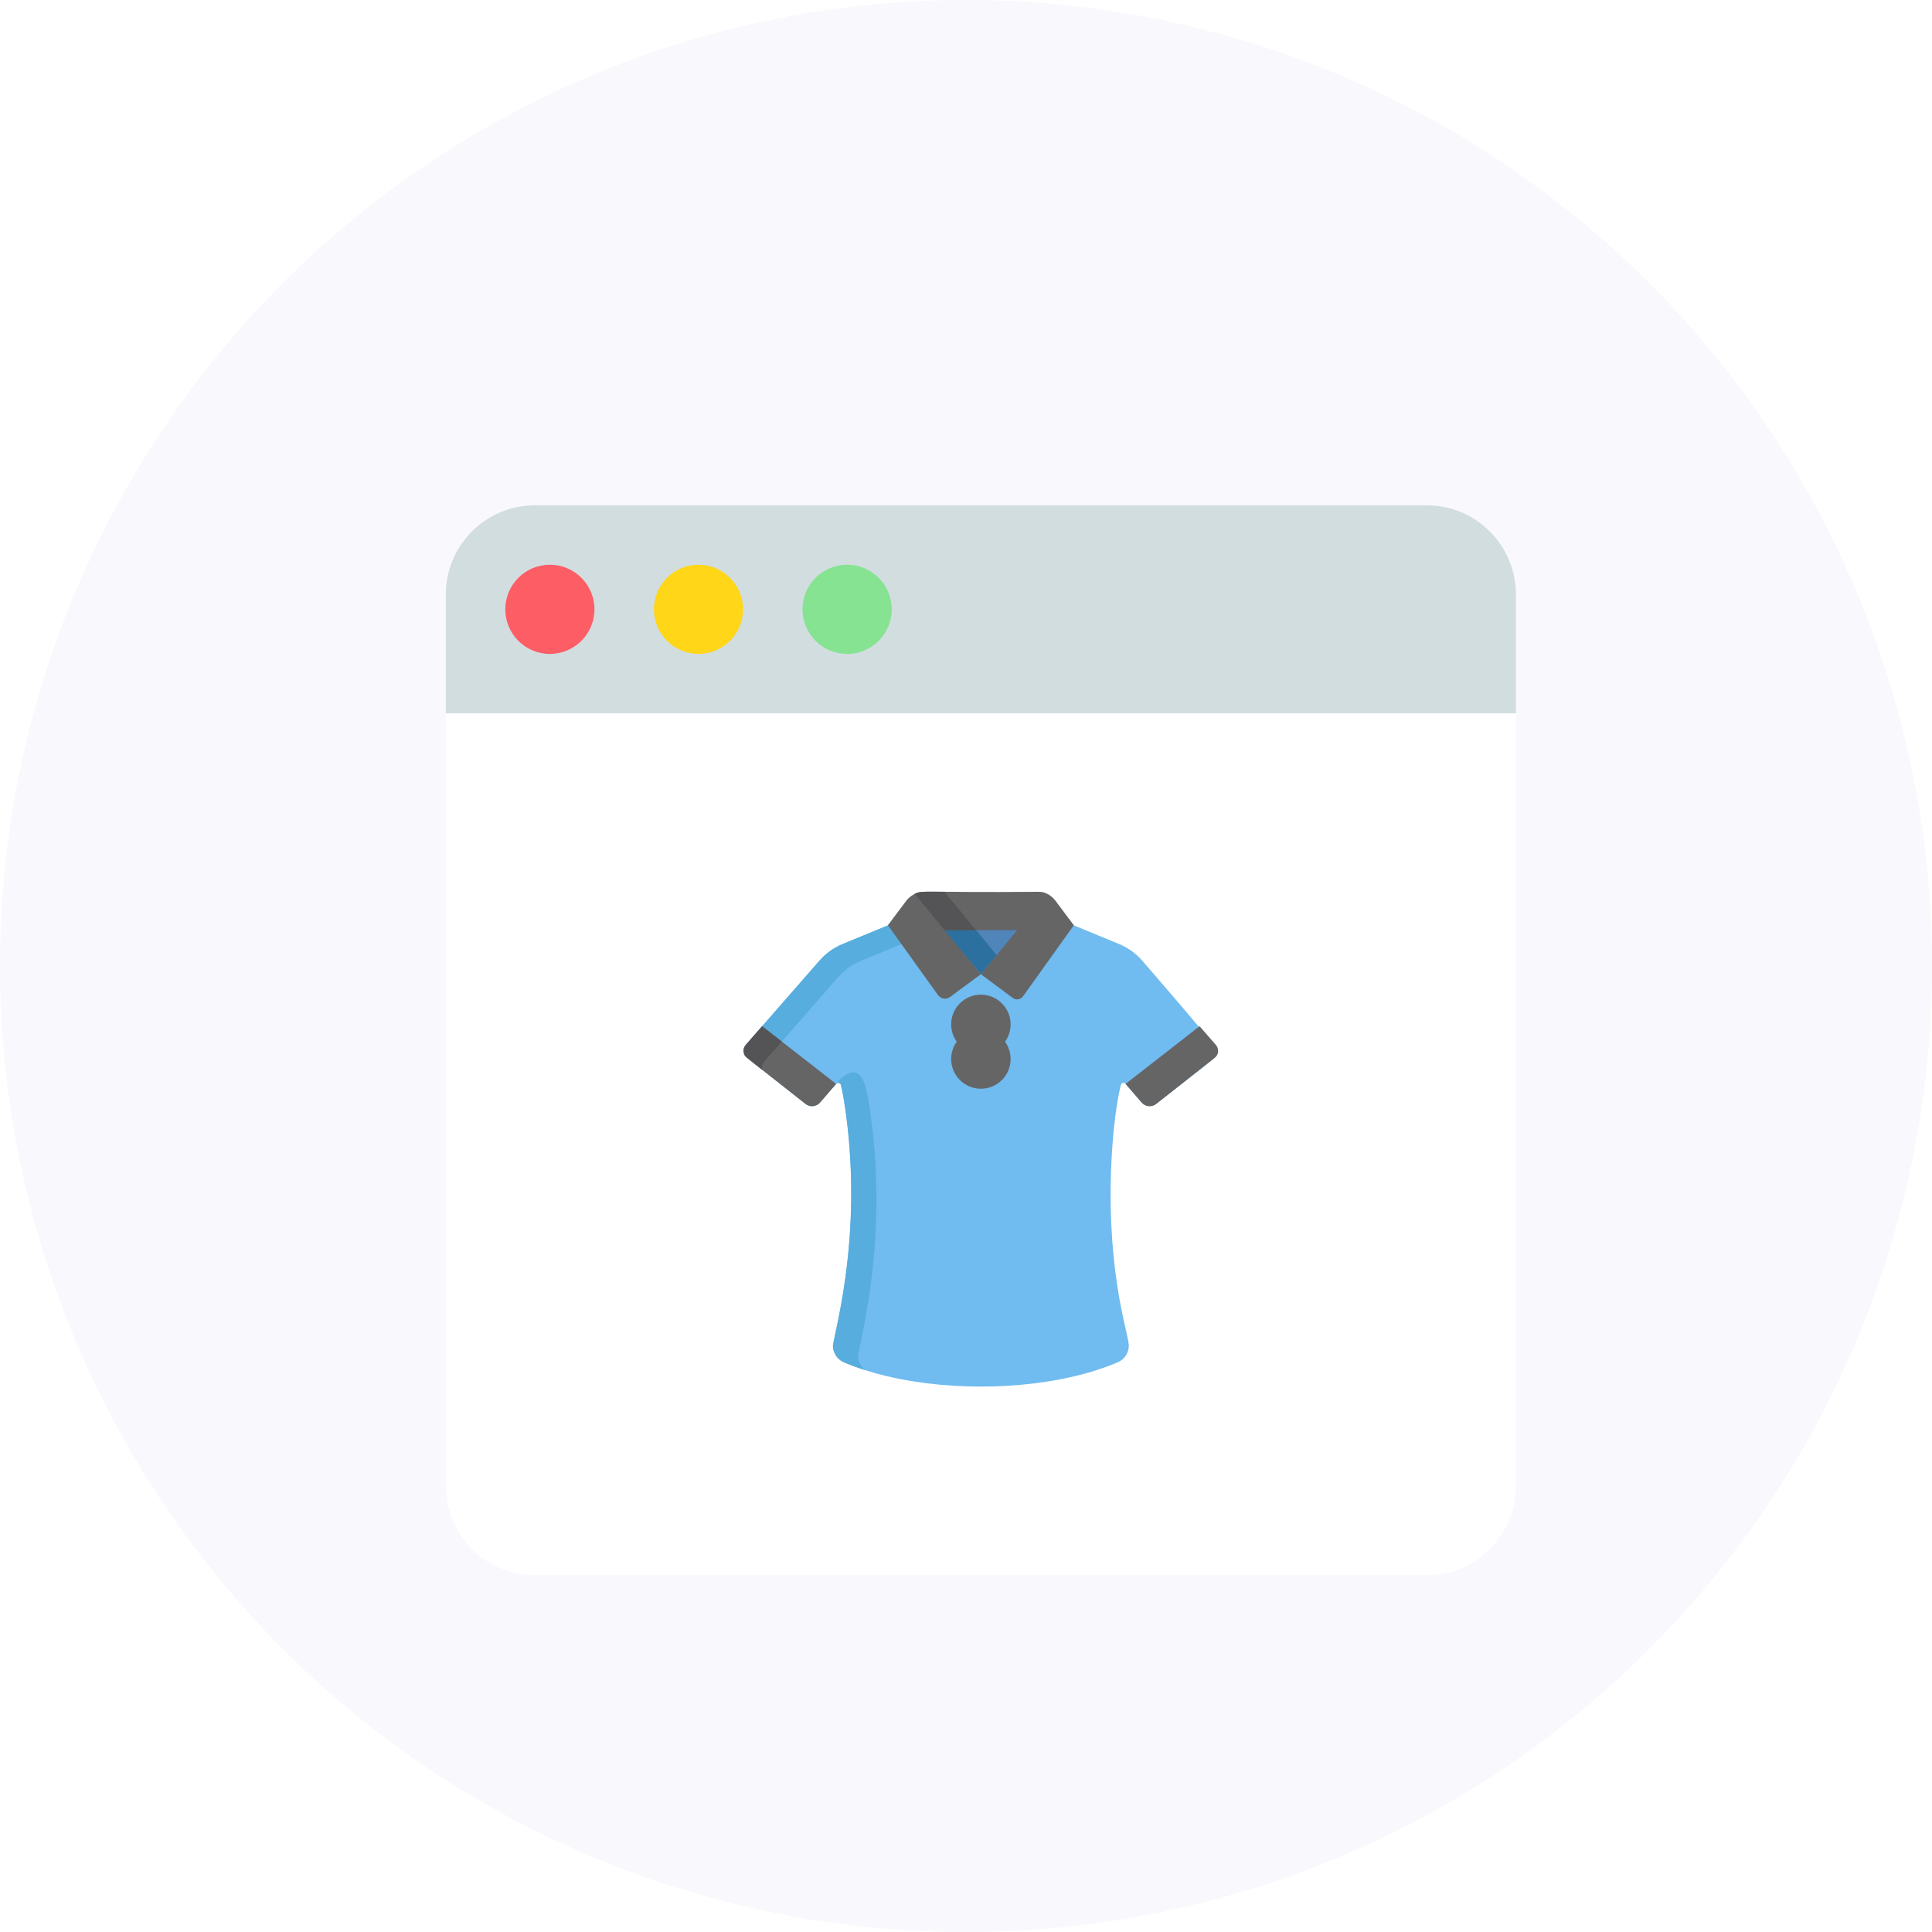 
<svg width="65px" height="65px" viewBox="0 0 65 65" version="1.1" xmlns="http://www.w3.org/2000/svg" xmlns:xlink="http://www.w3.org/1999/xlink">
    <!-- Generator: Sketch 48.1 (47250) - http://www.bohemiancoding.com/sketch -->
    <desc>Created with Sketch.</desc>
    <defs>
        <filter x="-19.4%" y="-13.9%" width="138.9%" height="138.9%" filterUnits="objectBoundingBox" id="filter-1">
            <feOffset dx="0" dy="2" in="SourceAlpha" result="shadowOffsetOuter1"></feOffset>
            <feGaussianBlur stdDeviation="2" in="shadowOffsetOuter1" result="shadowBlurOuter1"></feGaussianBlur>
            <feColorMatrix values="0 0 0 0 0.196   0 0 0 0 0.214   0 0 0 0 0.227  0 0 0 0.102 0" type="matrix" in="shadowBlurOuter1" result="shadowMatrixOuter1"></feColorMatrix>
            <feMerge>
                <feMergeNode in="shadowMatrixOuter1"></feMergeNode>
                <feMergeNode in="SourceGraphic"></feMergeNode>
            </feMerge>
        </filter>
    </defs>
    <g id="Symbols" stroke="none" stroke-width="1" fill="none" fill-rule="evenodd">
        <g id="Oval-2">
            <circle fill="#F8F8FD" cx="32.5" cy="32.5" r="32.5"></circle>
            <g id="icon-vlaue-2" filter="url(#filter-1)" transform="translate(15, 15)">
                <path d="M0,7 L36,7 L36,33 C36,34.657 34.657,36 33,36 L3,36 C1.343,36 2.02906125e-16,34.657 0,33 L0,7 Z" id="Rectangle" fill="#FFFFFF"></path>
                <path d="M3,0 L33,0 C34.657,-3.04359188e-16 36,1.343 36,3 L36,7 L0,7 L0,3 C-2.02906125e-16,1.343 1.343,3.04359188e-16 3,0 Z" id="Rectangle" fill="#D2DDE0"></path>
                <circle id="Oval-4" fill="#FD5D65" cx="3.5" cy="3.5" r="1.5"></circle>
                <circle id="Oval-4" fill="#FFD618" cx="8.5" cy="3.5" r="1.5"></circle>
                <circle id="Oval-4" fill="#85E391" cx="13.5" cy="3.5" r="1.5"></circle>
                <g id="polo-shirt" transform="translate(10, 13)" fill-rule="nonzero">
                    <polygon id="Shape" fill="#5085BA" points="6.609 1.203 9.39 1.203 8 2.889"></polygon>
                    <polygon id="Shape" fill="#2B709E" points="8.578 2.188 7.764 1.203 6.609 1.203 8 2.889"></polygon>
                    <path d="M13.431,2.322 C13.216,2.076 12.947,1.883 12.644,1.758 L11.126,1.132 C10.495,0.286 10.464,0.257 10.227,0.14 L8,2.776 L5.772,0.14 C5.521,0.265 5.451,0.357 4.874,1.132 L3.356,1.758 C3.053,1.883 2.784,2.076 2.569,2.322 C-0.068,5.341 0.088,5.156 0.064,5.194 C-0.004,5.301 0.005,5.438 0.08,5.536 C0.115,5.583 2.1,7.139 2.103,7.142 C2.227,7.239 2.398,7.241 2.524,7.153 C2.605,7.097 3.072,6.522 3.144,6.455 C3.194,6.412 3.275,6.435 3.291,6.503 C3.409,6.986 3.504,7.75 3.55,8.245 C3.92,12.199 3,15.049 3.024,15.318 C3.044,15.537 3.174,15.729 3.367,15.82 C3.519,15.891 3.949,16.058 4.419,16.19 C6.591,16.805 9.418,16.802 11.581,16.19 C12.063,16.055 12.525,15.873 12.641,15.816 C12.835,15.721 12.957,15.529 12.976,15.318 C13.005,14.995 12.519,13.81 12.389,11.217 C12.317,9.788 12.406,7.781 12.708,6.503 C12.726,6.432 12.817,6.407 12.869,6.467 C13.702,7.433 13.289,6.955 13.408,7.093 C13.471,7.166 13.566,7.214 13.671,7.217 C13.869,7.221 13.946,7.083 14.206,6.899 C15.928,5.542 15.969,5.558 15.981,5.373 C15.983,5.34 16.014,5.309 13.431,2.322 Z" id="Shape" fill="#70BBEF"></path>
                    <g id="Group" transform="translate(0, 1.041)" fill="#57ADDD">
                        <path d="M4.922,0.028 C4.906,0.049 4.891,0.07 4.874,0.092 L3.356,0.718 C3.053,0.842 2.784,1.035 2.569,1.281 C-0.068,4.3 0.088,4.115 0.064,4.153 C-0.004,4.261 0.005,4.397 0.08,4.495 C0.092,4.511 0.335,4.706 0.649,4.955 C0.627,4.876 0.636,4.789 0.683,4.716 C0.707,4.678 0.551,4.862 3.188,1.844 C3.403,1.597 3.672,1.404 3.975,1.28 L5.399,0.693 L4.922,0.028 Z" id="Shape"></path>
                        <path d="M3.871,14.607 C3.847,14.332 4.767,11.42 4.397,7.381 C4.351,6.875 4.256,6.095 4.139,5.601 C3.863,4.45 3.131,5.427 3.131,5.427 L3.131,5.427 C3.136,5.422 3.14,5.417 3.144,5.414 C3.194,5.372 3.275,5.395 3.292,5.462 C3.355,5.722 3.411,6.064 3.457,6.401 L3.457,6.401 C4.053,10.744 2.998,13.987 3.024,14.278 C3.044,14.496 3.174,14.689 3.367,14.779 C3.485,14.835 3.771,14.948 4.113,15.057 C3.976,14.953 3.887,14.789 3.871,14.607 Z" id="Shape"></path>
                    </g>
                    <path d="M5.769,0.077 L6.616,1.295 L9.319,1.295 L10.234,0.072 C10.156,0.033 10.063,0.004 9.956,0.004 C5.946,0.035 6.044,-0.061 5.769,0.077 Z" id="Shape" fill="#656566"></path>
                    <path d="M6.775,0.003 C5.964,-0.004 5.931,-0.004 5.769,0.077 L6.616,1.295 L7.841,1.295 L6.775,0.003 Z" id="Shape" fill="#545456"></path>
                    <path d="M0.642,4.527 L0.092,5.156 C-0.021,5.285 -0.003,5.483 0.132,5.589 L2.101,7.141 C2.251,7.259 2.467,7.238 2.591,7.093 L3.131,6.467 L0.642,4.527 Z" id="Shape" fill="#656566"></path>
                    <path d="M1.302,5.041 L0.642,4.527 C0.075,5.176 0.032,5.195 0.019,5.323 C0.015,5.362 0.02,5.409 0.035,5.454 C0.067,5.544 0.045,5.516 0.649,5.996 C0.627,5.917 0.636,5.83 0.683,5.756 C0.698,5.732 0.639,5.8 1.302,5.041 Z" id="Shape" fill="#545456"></path>
                    <g id="Group" transform="translate(4.846, 0.065)" fill="#656566">
                        <path d="M10.512,4.461 L11.062,5.091 C11.175,5.22 11.157,5.418 11.022,5.524 L9.053,7.076 C8.903,7.193 8.687,7.173 8.563,7.028 L8.023,6.402 L10.512,4.461 Z" id="Shape"></path>
                        <circle id="Oval" cx="3.155" cy="4.399" r="1"></circle>
                        <circle id="Oval" cx="3.155" cy="5.564" r="1"></circle>
                        <path d="M0.663,0.216 L0.029,1.067 L1.703,3.401 C1.808,3.547 1.986,3.577 2.125,3.472 L3.154,2.711 L0.927,0.01 C0.761,0.092 0.663,0.216 0.663,0.216 Z" id="Shape"></path>
                        <path d="M5.646,0.216 C5.646,0.216 5.55,0.088 5.385,0.006 L3.154,2.711 L4.227,3.51 C4.345,3.597 4.489,3.565 4.576,3.451 L6.28,1.067 L5.646,0.216 Z" id="Shape"></path>
                    </g>
                </g>
            </g>
        </g>
    </g>
</svg>